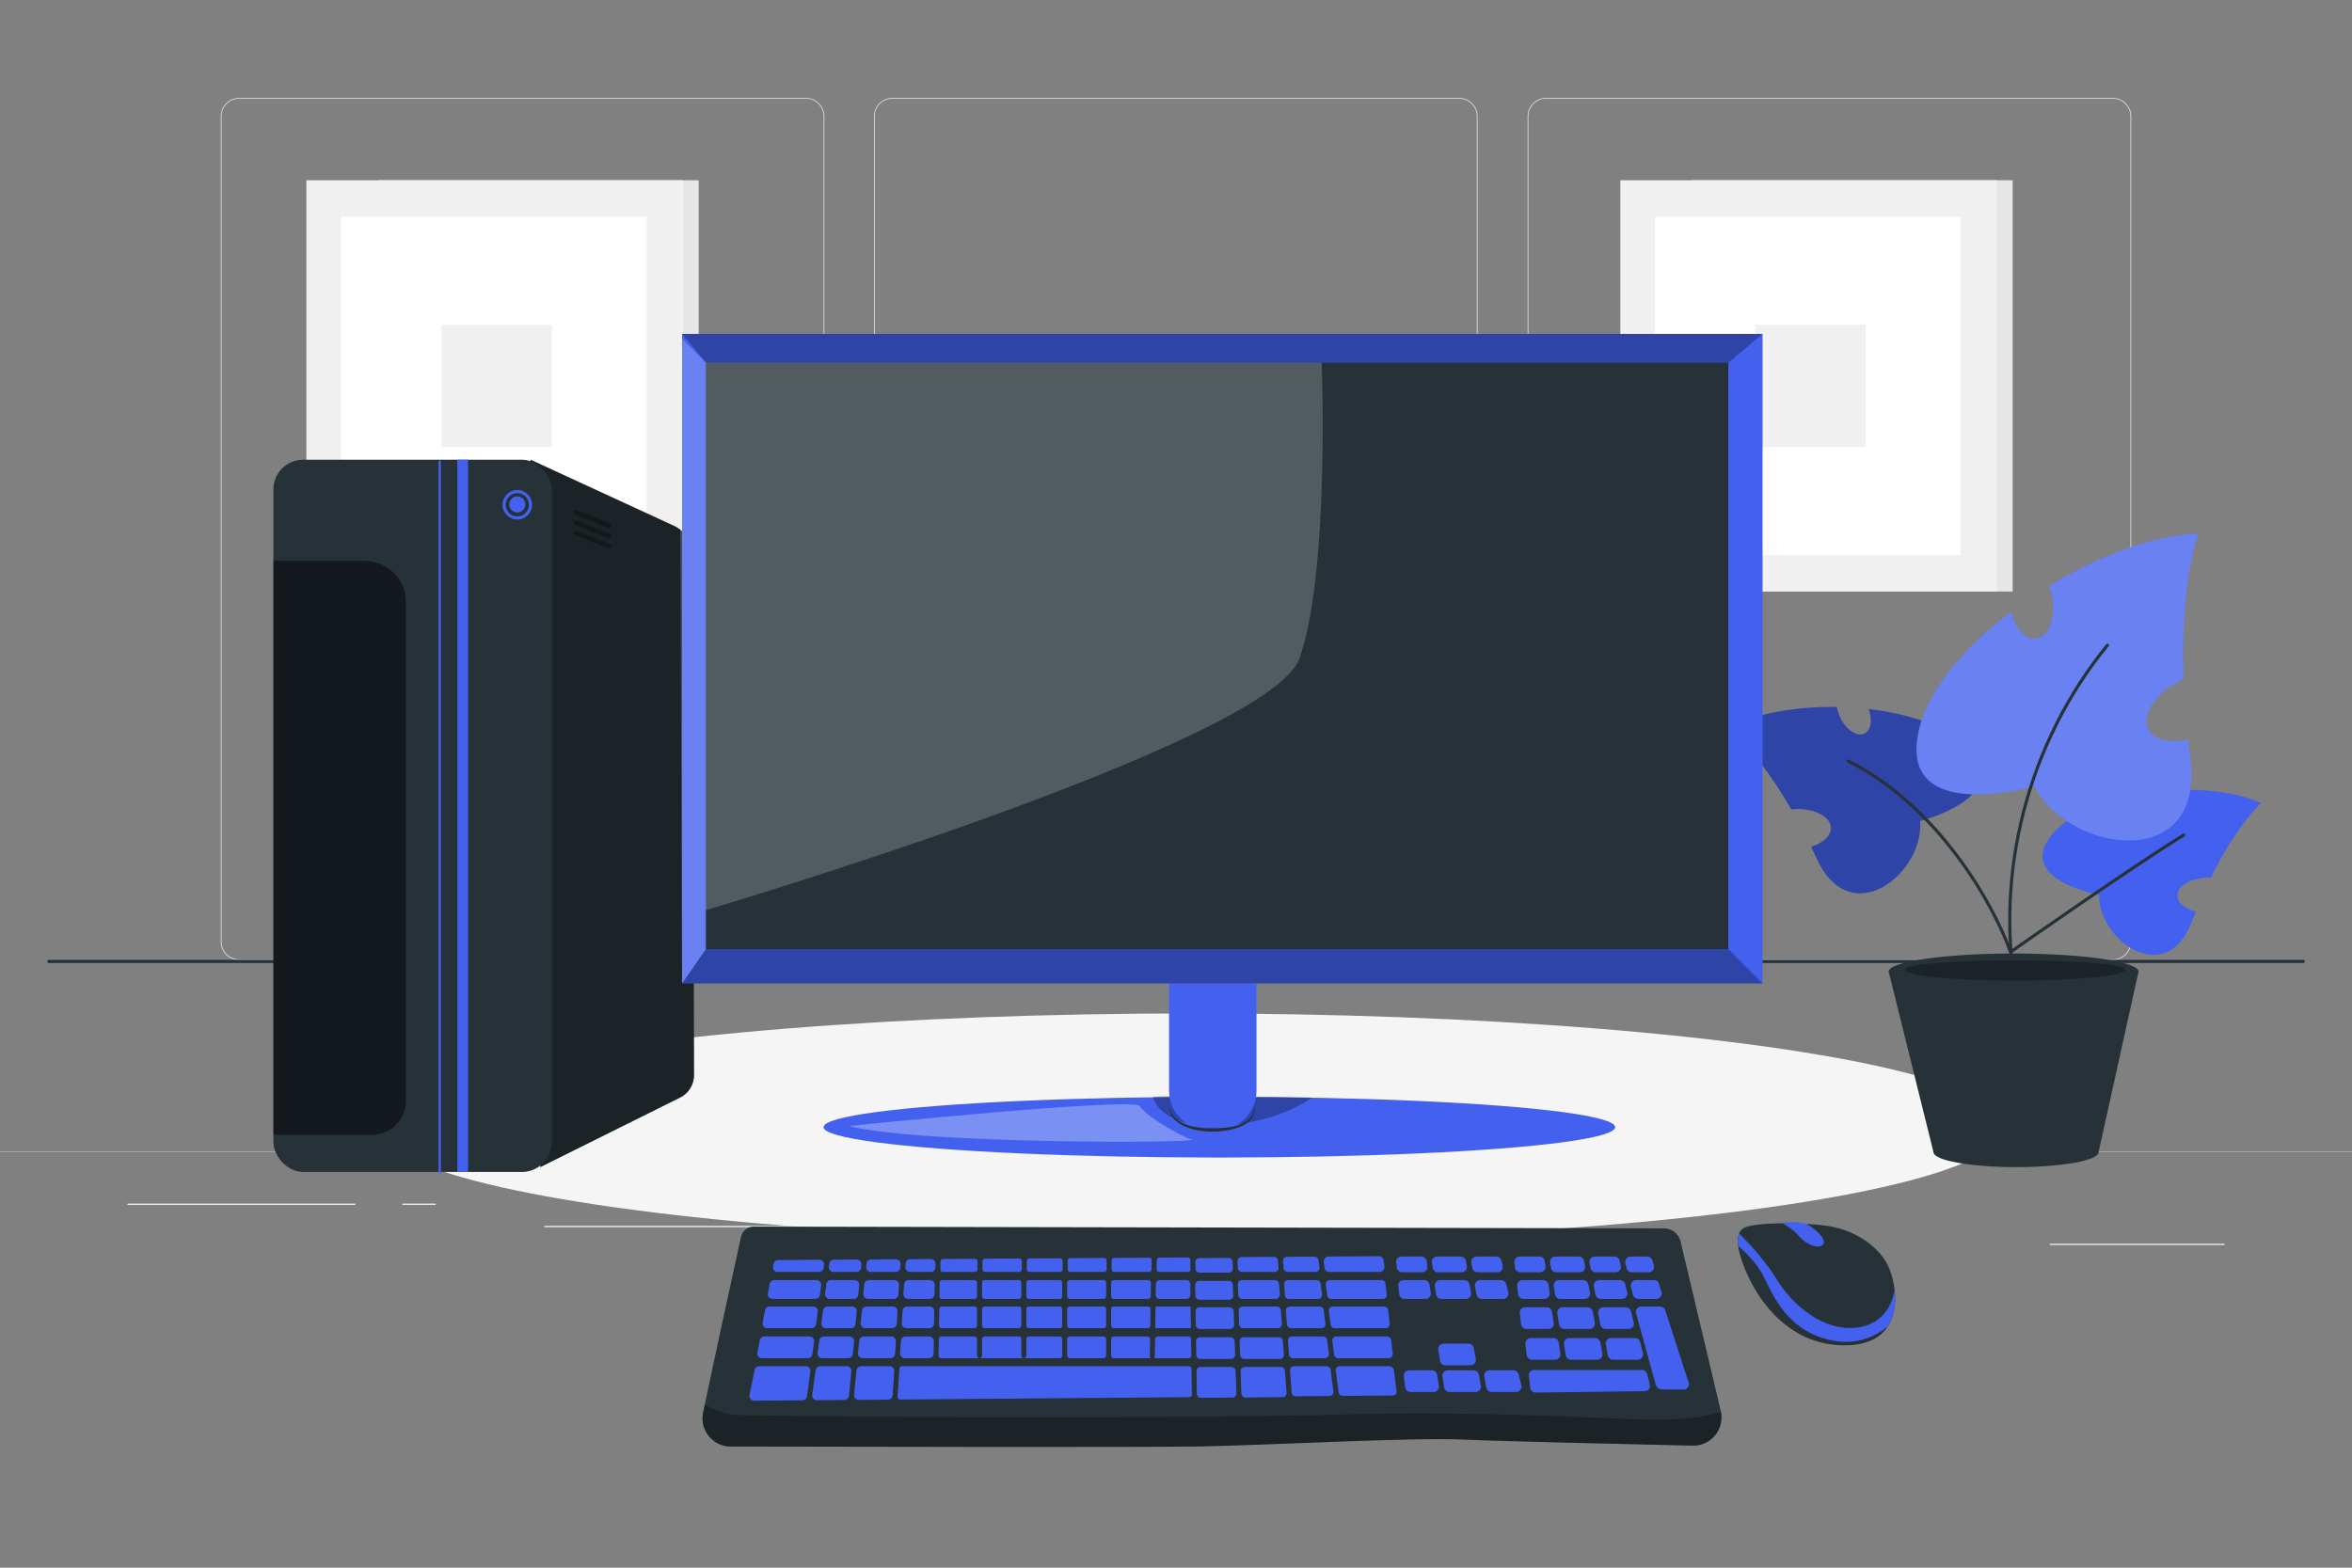 <svg xmlns="http://www.w3.org/2000/svg" viewBox="0 0 750 500"><rect x="0" y="0" width="750" height="500" fill="#808080" stroke="none"/><g id="freepik--background-complete--inject-2"><g><g><g><g><path d="M673.734,306.228h-180.746c-3.232,0-5.862-2.63-5.862-5.862V37.092c0-3.232,2.63-5.862,5.862-5.862h180.746c3.232,0,5.862,2.629,5.862,5.862V300.365c0,3.233-2.63,5.862-5.862,5.862ZM492.988,31.48c-3.095,0-5.612,2.518-5.612,5.612V300.365c0,3.095,2.518,5.612,5.612,5.612h180.746c3.095,0,5.612-2.518,5.612-5.612V37.092c0-3.094-2.518-5.612-5.612-5.612h-180.746Z" style="fill:#e0e0e0;"></path><path d="M465.306,306.228h-180.747c-3.232,0-5.862-2.63-5.862-5.862V37.092c0-3.232,2.629-5.862,5.862-5.862h180.747c3.232,0,5.862,2.629,5.862,5.862V300.365c0,3.233-2.63,5.862-5.862,5.862ZM284.559,31.48c-3.094,0-5.612,2.518-5.612,5.612V300.365c0,3.095,2.518,5.612,5.612,5.612h180.747c3.095,0,5.612-2.518,5.612-5.612V37.092c0-3.094-2.518-5.612-5.612-5.612h-180.747Z" style="fill:#e0e0e0;"></path></g><path d="M257.012,306.228H76.266c-3.232,0-5.862-2.63-5.862-5.862V37.092c0-3.232,2.629-5.862,5.862-5.862h180.746c3.232,0,5.862,2.629,5.862,5.862V300.365c0,3.233-2.63,5.862-5.862,5.862ZM76.266,31.48c-3.094,0-5.612,2.518-5.612,5.612V300.365c0,3.095,2.518,5.612,5.612,5.612h180.746c3.095,0,5.612-2.518,5.612-5.612V37.092c0-3.094-2.517-5.612-5.612-5.612H76.266Z" style="fill:#e0e0e0;"></path></g><rect y="367.297" width="750" height=".12" style="fill:#e0e0e0;"></rect></g><g><rect x="653.626" y="396.673" width="55.729" height=".421" style="fill:#ebebeb;"></rect><rect x="495.044" y="401.239" width="14.627" height=".421" style="fill:#ebebeb;"></rect><rect x="40.645" y="383.876" width="72.675" height=".421" style="fill:#ebebeb;"></rect><rect x="128.299" y="383.876" width="10.655" height=".421" style="fill:#ebebeb;"></rect><rect x="173.586" y="390.98" width="157.613" height=".421" style="fill:#ebebeb;"></rect></g></g><g><rect x="539.559" y="57.489" width="102.237" height="131.172" style="fill:#e6e6e6;"></rect><rect x="516.685" y="57.489" width="120.094" height="131.172" style="fill:#f0f0f0;"></rect><rect x="527.758" y="69.14" width="97.427" height="107.87" style="fill:#fff;"></rect><rect x="559.761" y="103.606" width="35.169" height="38.938" style="fill:#f0f0f0;"></rect></g><g><rect x="120.568" y="57.489" width="102.237" height="131.172" style="fill:#e6e6e6;"></rect><rect x="97.694" y="57.489" width="120.094" height="131.172" style="fill:#f0f0f0;"></rect><rect x="108.767" y="69.14" width="97.427" height="107.87" style="fill:#fff;"></rect><rect x="140.77" y="103.606" width="35.169" height="38.938" style="fill:#f0f0f0;"></rect></g></g><g id="freepik--Shadow--inject-2"><ellipse cx="380.041" cy="359.504" rx="259.264" ry="36.279" style="fill:#f5f5f5;"></ellipse></g><g id="freepik--Table--inject-2"><path d="M734.455,307.142H15.545c-.276,0-.5-.224-.5-.5s.224-.5,.5-.5H734.455c.276,0,.5,.224,.5,.5s-.224,.5-.5,.5Z" style="fill:#263238;"></path></g><g id="freepik--Mouse--inject-2"><g><path d="M554.909,400.403s-2.1-6.467,.788-8.549c2.888-2.082,19.338-2.153,27.617-.765,8.279,1.388,15.703,6.316,18.783,12.7,3.08,6.384,5.755,24.463-12.515,25.258-21.274,.927-31.814-18.55-34.674-28.645Z" style="fill:#263238;"></path><path d="M604.154,411.424c-.529,3.258-2.79,11.061-12.358,12.014-12.131,1.209-21.645-9.438-25.269-15.436-3.491-5.778-8.982-11.668-11.962-14.617-.458,1.181-.453,2.661-.3,3.958,2.46,2.164,5.605,5.301,7.472,8.596,2.871,5.067,6.531,16.674,19.414,20.797,10.558,3.379,17.44-.978,20.781-3.618,2.246-3.414,2.655-7.782,2.222-11.694Z" style="fill:#4361EE;"></path><path d="M568.566,390.157s3.491,2.193,4.841,3.815c1.35,1.622,4.388,4.136,6.976,3.487,2.588-.649,.975-3.796-4.201-7.113,0,0-4.191-1.131-7.616-.19Z" style="fill:#4361EE;"></path></g></g><g id="freepik--Keyboard--inject-2"><g><path d="M232.963,461.351c-5.675-.013-9.909-5.222-8.762-10.78,3.394-16.454,9.936-46.268,12.103-56.113,.418-1.901,2.103-3.249,4.05-3.245l290.272,.564c2.516,.005,4.699,1.735,5.279,4.183l12.798,54.036c1.358,5.734-3.062,11.205-8.952,11.073-20.27-.452-61.063-1.398-73.276-1.941-16.47-.732-62.586,1.83-84.18,2.196-17.886,.303-116.121,.104-149.332,.027Z" style="fill:#263238;"></path><path d="M508.565,421.843l-.666-3.522c-.152-.802-.853-1.383-1.669-1.383h-7.958c-1.043,0-1.84,.932-1.678,1.962l.552,3.522c.13,.827,.842,1.436,1.679,1.436h8.071c1.065,0,1.867-.968,1.669-2.015Z" style="fill:#4361EE;"></path><path d="M495.452,421.896l-.552-3.522c-.13-.827-.842-1.436-1.679-1.436h-6.905c-1.016,0-1.804,.885-1.688,1.894l.408,3.522c.099,.857,.825,1.504,1.688,1.504h7.049c1.043,0,1.84-.931,1.679-1.962Z" style="fill:#4361EE;"></path><path d="M495.358,426.758h-7.254c-1.016,0-1.805,.885-1.688,1.894l.408,3.522c.099,.857,.825,1.504,1.688,1.504h7.398c1.043,0,1.84-.931,1.679-1.962l-.552-3.522c-.13-.827-.842-1.436-1.679-1.436Z" style="fill:#4361EE;"></path><path d="M525.251,438.22c-.189-.757-.869-1.288-1.649-1.288h-11.19l-.607,.115-.022-.115h-12.923l-.575,.09-.014-.09h-9.056c-1.016,0-1.805,.885-1.688,1.894l.441,3.813c.1,.865,.838,1.515,1.709,1.504l34.787-.442c1.096-.014,1.892-1.047,1.627-2.11l-.841-3.371Z" style="fill:#4361EE;"></path><path d="M508.835,405.776h6.36c1.105,0,1.916-1.038,1.649-2.11l-.404-1.62c-.189-.757-.869-1.288-1.648-1.288h-6.262c-1.065,0-1.867,.968-1.669,2.015l.306,1.619c.152,.802,.853,1.383,1.669,1.383Z" style="fill:#4361EE;"></path><path d="M496.207,405.776h7.551c1.065,0,1.867-.968,1.669-2.015l-.306-1.62c-.152-.802-.853-1.383-1.669-1.383h-7.499c-1.043,0-1.84,.931-1.679,1.962l.254,1.62c.129,.827,.842,1.436,1.678,1.436Z" style="fill:#4361EE;"></path><path d="M520.338,405.776h5.417c1.139,0,1.955-1.099,1.627-2.189l-.488-1.62c-.216-.718-.877-1.209-1.627-1.209h-5.334c-1.105,0-1.916,1.038-1.649,2.11l.404,1.62c.189,.757,.869,1.288,1.648,1.288Z" style="fill:#4361EE;"></path><path d="M538.475,441.006l-7.449-23.105c-.216-.718-.877-1.209-1.627-1.209h-6.068c-1.105,0-1.916,1.038-1.649,2.11l6.292,22.82c.244,.886,1.046,1.503,1.965,1.511l6.93,.061c1.13-.014,1.931-1.107,1.605-2.189Z" style="fill:#4361EE;"></path><path d="M492.835,403.814l-.254-1.62c-.13-.827-.842-1.436-1.678-1.436h-6.322c-1.016,0-1.805,.885-1.688,1.894l.187,1.62c.099,.857,.825,1.504,1.688,1.504h6.388c1.043,0,1.84-.932,1.679-1.962Z" style="fill:#4361EE;"></path><path d="M447.877,414.286h6.7c1.043,0,1.84-.931,1.678-1.962l-.409-2.608c-.129-.827-.842-1.436-1.679-1.436h-6.593c-1.016,0-1.805,.885-1.688,1.894l.302,2.608c.099,.857,.825,1.504,1.688,1.504Z" style="fill:#4361EE;"></path><path d="M459.627,414.286h7.796c1.065,0,1.867-.968,1.669-2.015l-.493-2.608c-.152-.802-.853-1.383-1.67-1.383h-7.712c-1.043,0-1.84,.931-1.679,1.962l.409,2.608c.13,.827,.842,1.436,1.679,1.436Z" style="fill:#4361EE;"></path><path d="M471.158,405.776h6.36c1.105,0,1.916-1.038,1.649-2.11l-.404-1.62c-.189-.757-.869-1.288-1.649-1.288h-6.262c-1.065,0-1.867,.968-1.669,2.015l.306,1.619c.152,.802,.853,1.383,1.669,1.383Z" style="fill:#4361EE;"></path><path d="M480.968,412.175l-.651-2.608c-.189-.757-.869-1.288-1.648-1.288h-6.661c-1.065,0-1.867,.968-1.669,2.015l.493,2.608c.152,.802,.853,1.383,1.669,1.383h6.819c1.105,0,1.916-1.038,1.648-2.11Z" style="fill:#4361EE;"></path><path d="M458.53,405.776h7.551c1.065,0,1.867-.968,1.669-2.015l-.306-1.62c-.152-.802-.853-1.383-1.669-1.383h-7.499c-1.043,0-1.84,.931-1.679,1.962l.254,1.62c.13,.827,.842,1.436,1.679,1.436Z" style="fill:#4361EE;"></path><path d="M455.158,403.814l-.254-1.62c-.13-.827-.842-1.436-1.679-1.436h-6.322c-1.016,0-1.805,.885-1.688,1.894l.187,1.62c.099,.857,.825,1.504,1.688,1.504h6.388c1.043,0,1.84-.932,1.678-1.962Z" style="fill:#4361EE;"></path><path d="M523.881,431.568l-.879-3.522c-.189-.757-.869-1.288-1.648-1.288h-7.635c-1.065,0-1.867,.968-1.669,2.015l.666,3.522c.152,.802,.853,1.383,1.669,1.383h7.848c1.105,0,1.916-1.038,1.648-2.11Z" style="fill:#4361EE;"></path><path d="M520.955,421.748l-.878-3.522c-.189-.757-.869-1.288-1.649-1.288h-7.121c-1.065,0-1.867,.968-1.669,2.015l.666,3.522c.152,.802,.853,1.383,1.669,1.383h7.333c1.105,0,1.916-1.038,1.648-2.11Z" style="fill:#4361EE;"></path><g><path d="M485.782,414.286h6.7c1.043,0,1.84-.931,1.679-1.962l-.409-2.608c-.13-.827-.842-1.436-1.679-1.436h-6.593c-1.016,0-1.805,.885-1.688,1.894l.302,2.608c.099,.857,.825,1.504,1.688,1.504Z" style="fill:#4361EE;"></path><path d="M497.532,414.286h7.796c1.065,0,1.867-.968,1.669-2.015l-.493-2.608c-.152-.802-.853-1.383-1.669-1.383h-7.712c-1.043,0-1.84,.932-1.679,1.962l.409,2.608c.13,.827,.842,1.436,1.678,1.436Z" style="fill:#4361EE;"></path><path d="M518.874,412.175l-.651-2.608c-.189-.757-.869-1.288-1.649-1.288h-6.661c-1.065,0-1.867,.968-1.669,2.015l.493,2.608c.152,.802,.853,1.383,1.67,1.383h6.819c1.105,0,1.916-1.038,1.648-2.11Z" style="fill:#4361EE;"></path><path d="M529.805,412.097l-.859-2.791c-.188-.61-.751-1.026-1.389-1.026h-5.84c-1.105,0-1.916,1.038-1.648,2.11l.651,2.608c.189,.757,.869,1.288,1.649,1.288h5.81c1.139,0,1.955-1.099,1.627-2.189Z" style="fill:#4361EE;"></path></g><path d="M510.977,431.664l-.666-3.522c-.152-.802-.853-1.383-1.669-1.383h-8.233c-1.043,0-1.84,.932-1.679,1.962l.552,3.522c.13,.827,.842,1.436,1.679,1.436h8.346c1.065,0,1.867-.968,1.669-2.015Z" style="fill:#4361EE;"></path><path d="M470.61,433.432l-.666-3.521c-.152-.802-.853-1.383-1.669-1.383h-7.958c-1.043,0-1.84,.932-1.679,1.962l.552,3.522c.13,.827,.842,1.436,1.679,1.436h8.071c1.065,0,1.867-.968,1.669-2.015Z" style="fill:#4361EE;"></path><path d="M456.6,437.038h-7.254c-1.016,0-1.805,.885-1.688,1.894l.408,3.522c.099,.857,.825,1.504,1.688,1.504h7.398c1.043,0,1.84-.932,1.679-1.962l-.552-3.522c-.13-.827-.842-1.436-1.679-1.436Z" style="fill:#4361EE;"></path><path d="M485.123,441.847l-.879-3.522c-.189-.757-.869-1.288-1.648-1.288h-7.635c-1.065,0-1.867,.968-1.669,2.015l.666,3.522c.152,.802,.853,1.383,1.669,1.383h7.848c1.105,0,1.916-1.038,1.649-2.11Z" style="fill:#4361EE;"></path><path d="M472.219,441.943l-.666-3.522c-.152-.802-.853-1.383-1.669-1.383h-8.233c-1.043,0-1.84,.931-1.679,1.962l.552,3.522c.13,.827,.842,1.436,1.679,1.436h8.346c1.065,0,1.867-.968,1.67-2.015Z" style="fill:#4361EE;"></path><path d="M379.142,435.745h-91.56c-.42,0-.768,.327-.794,.746l-.56,9.029c-.029,.46,.339,.849,.8,.845l92.259-.755c.442-.004,.796-.367,.789-.809l-.139-8.274c-.007-.434-.361-.782-.795-.782Z" style="fill:#4361EE;"></path><path d="M392.751,435.984h-9.959c-.701,0-1.266,.575-1.255,1.276l.123,7.325c.012,.689,.576,1.239,1.265,1.234l10.096-.083c.707-.006,1.269-.594,1.244-1.3l-.26-7.242c-.024-.675-.579-1.21-1.254-1.21Z" style="fill:#4361EE;"></path><path d="M283.665,435.745h-9.065c-.76,0-1.397,.576-1.473,1.332l-.781,7.768c-.088,.876,.604,1.635,1.485,1.628l9.37-.077c.777-.006,1.417-.613,1.465-1.389l.477-7.691c.053-.852-.624-1.572-1.477-1.572Z" style="fill:#4361EE;"></path><path d="M408.484,435.984h-11.63c-.711,0-1.279,.59-1.254,1.3l.258,7.209c.024,.679,.585,1.215,1.264,1.21l11.916-.098c.727-.006,1.296-.626,1.241-1.351l-.545-7.111c-.05-.654-.595-1.159-1.251-1.159Z" style="fill:#4361EE;"></path><path d="M270.713,445.178l.785-7.805c.088-.872-.597-1.628-1.473-1.628h-8.476c-.738,0-1.364,.544-1.466,1.275l-1.1,7.877c-.125,.895,.574,1.692,1.478,1.685l8.792-.072c.755-.006,1.385-.58,1.461-1.332Z" style="fill:#4361EE;"></path><path d="M256.953,435.745h-14.905c-.707,0-1.315,.5-1.452,1.194l-1.586,8.041c-.181,.92,.527,1.774,1.464,1.766l15.386-.126c.734-.006,1.352-.549,1.454-1.275l1.106-7.915c.124-.89-.567-1.685-1.466-1.685Z" style="fill:#4361EE;"></path><path d="M423.058,435.745h-10.462c-.731,0-1.307,.622-1.251,1.351l.542,7.078c.05,.658,.602,1.164,1.261,1.159l10.826-.089c.753-.006,1.331-.669,1.234-1.416l-.907-6.989c-.081-.625-.614-1.094-1.244-1.094Z" style="fill:#4361EE;"></path><path d="M445.347,443.683l-.885-6.702c-.093-.707-.696-1.236-1.409-1.236h-15.86c-.757,0-1.342,.665-1.244,1.416l.902,6.955c.082,.629,.62,1.099,1.255,1.093l16.005-.131c.745-.006,1.32-.656,1.237-1.396Z" style="fill:#4361EE;"></path><path d="M285.424,431.799l.245-3.96c.053-.852-.624-1.572-1.477-1.572h-8.737c-.76,0-1.397,.576-1.473,1.332l-.398,3.96c-.088,.872,.597,1.628,1.473,1.628h8.89c.782,0,1.429-.608,1.477-1.389Z" style="fill:#4361EE;"></path><path d="M392.446,426.507h-9.797c-.701,0-1.266,.575-1.255,1.276l.074,4.41c.011,.685,.57,1.234,1.255,1.234h9.881c.711,0,1.28-.59,1.254-1.3l-.158-4.41c-.024-.675-.578-1.21-1.254-1.21Z" style="fill:#4361EE;"></path><path d="M407.831,426.507h-11.283c-.711,0-1.279,.59-1.254,1.3l.158,4.41c.024,.675,.578,1.21,1.254,1.21h11.463c.731,0,1.307-.622,1.251-1.351l-.338-4.41c-.05-.654-.595-1.159-1.251-1.159Z" style="fill:#4361EE;"></path><path d="M296.295,426.267h-7.542c-.782,0-1.429,.608-1.477,1.389l-.245,3.96c-.053,.852,.624,1.572,1.477,1.572h7.721c.808,0,1.466-.648,1.48-1.455l.067-3.96c.014-.827-.653-1.505-1.48-1.505Z" style="fill:#4361EE;"></path><path d="M366.741,427.076c.007-.444-.351-.809-.795-.809h-10.834c-.439,0-.795,.356-.795,.796v5.329c0,.439,.356,.796,.795,.796h11.754c-.134-.293-.215-.63-.211-.843l.087-5.268Z" style="fill:#4361EE;"></path><path d="M379.794,427.05c-.007-.434-.361-.782-.795-.782h-9.87c-.434,0-.788,.348-.796,.782l-.088,5.321c-.004,.208-.087,.532-.219,.817h11.062c.445,0,.803-.364,.795-.809l-.089-5.329Z" style="fill:#4361EE;"></path><path d="M337.911,426.267h-9.84c-.439,0-.795,.356-.795,.796v5.294c0,.439-.356,.796-.796,.796h0c-.439,0-.795-.356-.795-.796v-5.294c0-.439-.356-.796-.795-.796h-10.946c-.439,0-.796,.356-.796,.796v5.294c0,.439-.356,.796-.795,.796h0c-.439,0-.796-.356-.796-.796v-5.294c0-.439-.356-.796-.795-.796h-10.587c-.434,0-.788,.348-.795,.782l-.09,5.329c-.007,.445,.351,.809,.795,.809h37.827c.439,0,.795-.356,.795-.795v-5.329c0-.439-.356-.796-.795-.796Z" style="fill:#4361EE;"></path><rect x="340.297" y="426.267" width="12.428" height="6.92" rx=".795" ry=".795" style="fill:#4361EE;"></rect><path d="M426.661,433.188h16.204c.749,0,1.331-.652,1.247-1.396l-.499-4.41c-.072-.635-.608-1.114-1.247-1.114h-16.277c-.757,0-1.342,.665-1.244,1.416l.572,4.41c.081,.625,.614,1.093,1.244,1.093Z" style="fill:#4361EE;"></path><path d="M270.881,426.267h-8.143c-.738,0-1.364,.544-1.466,1.275l-.553,3.96c-.124,.89,.567,1.685,1.466,1.685h8.298c.76,0,1.397-.576,1.473-1.332l.398-3.96c.088-.872-.597-1.628-1.473-1.628Z" style="fill:#4361EE;"></path><path d="M259.055,431.912l.553-3.96c.124-.89-.567-1.685-1.466-1.685h-14.416c-.707,0-1.315,.5-1.452,1.194l-.781,3.96c-.18,.915,.52,1.767,1.452,1.767h14.643c.738,0,1.364-.544,1.466-1.275Z" style="fill:#4361EE;"></path><path d="M410.693,427.618l.338,4.41c.05,.654,.595,1.159,1.251,1.159h10.244c.757,0,1.342-.665,1.244-1.416l-.572-4.41c-.081-.625-.614-1.093-1.244-1.093h-10.01c-.731,0-1.307,.622-1.251,1.351Z" style="fill:#4361EE;"></path><path d="M394.989,417.999l.158,4.41c.024,.675,.579,1.21,1.254,1.21h11.116c.731,0,1.307-.622,1.251-1.351l-.338-4.41c-.05-.654-.595-1.159-1.251-1.159h-10.936c-.711,0-1.279,.59-1.254,1.3Z" style="fill:#4361EE;"></path><path d="M284.72,416.699h-8.408c-.76,0-1.397,.576-1.473,1.332l-.398,3.96c-.088,.872,.597,1.628,1.473,1.628h8.561c.782,0,1.429-.608,1.477-1.389l.245-3.96c.053-.852-.624-1.572-1.477-1.572Z" style="fill:#4361EE;"></path><path d="M310.761,416.699h-10.443c-.434,0-.788,.348-.795,.782l-.09,5.329c-.008,.444,.351,.809,.795,.809h10.533c.439,0,.795-.356,.795-.796v-5.329c0-.439-.356-.796-.795-.796Z" style="fill:#4361EE;"></path><path d="M289.034,423.619h7.337c.808,0,1.466-.647,1.48-1.455l.067-3.96c.014-.827-.653-1.505-1.48-1.505h-7.158c-.782,0-1.429,.608-1.477,1.389l-.245,3.96c-.053,.852,.624,1.572,1.477,1.572Z" style="fill:#4361EE;"></path><path d="M420.85,416.699h-9.558c-.731,0-1.307,.622-1.251,1.351l.338,4.41c.05,.654,.595,1.159,1.251,1.159h9.793c.757,0,1.342-.665,1.245-1.416l-.572-4.41c-.081-.625-.614-1.093-1.244-1.093Z" style="fill:#4361EE;"></path><path d="M263.373,423.619h7.965c.76,0,1.397-.576,1.473-1.332l.398-3.96c.088-.872-.597-1.628-1.473-1.628h-7.81c-.738,0-1.364,.544-1.466,1.275l-.553,3.96c-.124,.89,.567,1.685,1.466,1.685Z" style="fill:#4361EE;"></path><path d="M366.086,416.699h-10.975c-.439,0-.795,.356-.795,.796v5.329c0,.439,.356,.796,.795,.796h10.887c.434,0,.788-.348,.795-.782l.088-5.329c.007-.444-.351-.809-.795-.809Z" style="fill:#4361EE;"></path><polygon points="379.638 416.699 368.487 416.699 368.372 423.619 379.754 423.619 379.638 416.699" style="fill:#4361EE;"></polygon><path d="M313.943,416.699h10.945c.439,0,.796,.356,.796,.796v5.329c0,.439-.356,.796-.796,.796h-10.946c-.439,0-.795-.356-.795-.795v-5.329c0-.439,.356-.796,.796-.796Z" style="fill:#4361EE;"></path><path d="M392.14,416.938h-9.635c-.701,0-1.266,.575-1.255,1.276l.074,4.41c.011,.685,.57,1.234,1.255,1.234h9.719c.711,0,1.28-.59,1.254-1.3l-.158-4.41c-.024-.675-.578-1.21-1.254-1.21Z" style="fill:#4361EE;"></path><path d="M328.071,416.699h9.84c.439,0,.795,.356,.795,.795v5.329c0,.439-.356,.795-.795,.795h-9.84c-.439,0-.795-.356-.795-.795v-5.329c0-.439,.356-.796,.796-.796Z" style="fill:#4361EE;"></path><path d="M341.093,416.699h10.837c.439,0,.795,.356,.795,.795v5.329c0,.439-.356,.795-.795,.795h-10.837c-.439,0-.795-.356-.795-.795v-5.329c0-.439,.356-.796,.796-.796Z" style="fill:#4361EE;"></path><path d="M260.244,422.344l.553-3.96c.124-.89-.567-1.685-1.466-1.685h-13.926c-.707,0-1.315,.5-1.452,1.194l-.781,3.96c-.18,.915,.52,1.766,1.452,1.766h14.154c.738,0,1.364-.544,1.466-1.275Z" style="fill:#4361EE;"></path><path d="M425.557,423.619h16.346c.749,0,1.331-.652,1.247-1.396l-.499-4.41c-.072-.634-.608-1.114-1.247-1.114h-16.419c-.757,0-1.342,.665-1.244,1.416l.572,4.41c.081,.625,.614,1.093,1.244,1.093Z" style="fill:#4361EE;"></path><path d="M423.855,405.666h16.079c.909,0,1.615-.791,1.513-1.694l-.222-1.963c-.087-.774-.744-1.357-1.523-1.352l-16.098,.102c-.915,.006-1.618,.811-1.501,1.719l.241,1.862c.098,.759,.745,1.327,1.51,1.327Z" style="fill:#4361EE;"></path><path d="M262.647,404.39l.129-.921c.125-.894-.573-1.691-1.475-1.685l-13.19,.083c-.703,.004-1.307,.504-1.443,1.194l-.165,.837c-.18,.915,.52,1.767,1.452,1.767h13.227c.738,0,1.364-.544,1.466-1.275Z" style="fill:#4361EE;"></path><path d="M314.095,405.666h10.946c.439,0,.795-.356,.795-.796v-2.693c0-.441-.359-.798-.8-.796l-10.946,.069c-.437,.003-.79,.358-.79,.796v2.624c0,.439,.356,.796,.796,.796Z" style="fill:#4361EE;"></path><path d="M355.264,405.666h11.153c.434,0,.788-.348,.795-.782l.049-2.955c.007-.446-.354-.811-.8-.809l-11.202,.071c-.437,.003-.79,.358-.79,.796v2.884c0,.439,.356,.796,.796,.796Z" style="fill:#4361EE;"></path><path d="M369.6,405.666h9.227c.445,0,.803-.364,.795-.809l-.051-3.033c-.007-.436-.364-.785-.8-.782l-9.127,.058c-.432,.003-.783,.35-.79,.782l-.049,2.975c-.007,.444,.351,.809,.795,.809Z" style="fill:#4361EE;"></path><path d="M328.223,405.666h9.84c.439,0,.796-.356,.796-.796v-2.775c0-.441-.359-.798-.801-.796l-9.84,.062c-.437,.003-.79,.358-.79,.796v2.713c0,.439,.356,.796,.795,.796Z" style="fill:#4361EE;"></path><path d="M341.245,405.666h10.837c.439,0,.796-.356,.796-.796v-2.864c0-.441-.359-.798-.801-.796l-10.837,.068c-.437,.003-.79,.358-.79,.796v2.796c0,.439,.356,.796,.796,.796Z" style="fill:#4361EE;"></path><path d="M409.119,402.193l.177,2.314c.05,.654,.595,1.159,1.251,1.159h8.937c.757,0,1.342-.665,1.244-1.416l-.307-2.369c-.081-.628-.619-1.097-1.252-1.093l-8.807,.056c-.728,.005-1.299,.625-1.243,1.351Z" style="fill:#4361EE;"></path><path d="M382.462,405.905h9.411c.711,0,1.28-.59,1.254-1.3l-.079-2.196c-.024-.678-.583-1.214-1.262-1.21l-9.369,.059c-.698,.004-1.259,.578-1.247,1.276l.036,2.137c.011,.685,.57,1.234,1.255,1.234Z" style="fill:#4361EE;"></path><path d="M395.976,405.666h10.459c.731,0,1.307-.622,1.251-1.351l-.175-2.288c-.05-.657-.6-1.163-1.259-1.159l-10.364,.066c-.707,.004-1.271,.593-1.246,1.3l.08,2.222c.024,.675,.578,1.21,1.254,1.21Z" style="fill:#4361EE;"></path><path d="M290.185,405.666h6.611c.808,0,1.466-.648,1.48-1.455l.019-1.145c.014-.831-.658-1.51-1.489-1.505l-6.562,.042c-.778,.005-1.42,.612-1.468,1.389l-.068,1.104c-.053,.852,.624,1.572,1.477,1.572Z" style="fill:#4361EE;"></path><path d="M277.685,405.666h7.94c.782,0,1.429-.608,1.477-1.389l.067-1.075c.053-.855-.629-1.577-1.487-1.572l-7.903,.05c-.756,.005-1.388,.579-1.463,1.332l-.103,1.025c-.088,.872,.597,1.628,1.473,1.628Z" style="fill:#4361EE;"></path><path d="M265.776,405.666h7.335c.76,0,1.397-.576,1.473-1.332l.1-.996c.088-.875-.602-1.634-1.482-1.628l-7.302,.046c-.735,.005-1.355,.548-1.456,1.275l-.133,.95c-.124,.89,.567,1.685,1.466,1.685Z" style="fill:#4361EE;"></path><path d="M300.652,405.666h10.261c.439,0,.796-.356,.796-.796v-2.604c0-.441-.359-.798-.801-.796l-10.219,.065c-.432,.003-.783,.35-.79,.782l-.043,2.539c-.007,.444,.351,.809,.795,.809Z" style="fill:#4361EE;"></path><path d="M289.562,414.286h6.953c.808,0,1.466-.648,1.48-1.455l.051-3.046c.014-.827-.653-1.505-1.48-1.505h-6.816c-.782,0-1.429,.608-1.477,1.388l-.189,3.046c-.053,.852,.624,1.572,1.477,1.572Z" style="fill:#4361EE;"></path><path d="M276.769,414.286h8.233c.782,0,1.429-.608,1.477-1.389l.189-3.046c.053-.852-.624-1.572-1.477-1.572h-8.115c-.76,0-1.397,.576-1.473,1.332l-.306,3.046c-.088,.872,.597,1.628,1.473,1.628Z" style="fill:#4361EE;"></path><path d="M300.371,414.286h10.39c.439,0,.795-.356,.795-.796v-4.415c0-.439-.356-.796-.795-.796h-10.315c-.434,0-.788,.348-.795,.782l-.074,4.415c-.007,.444,.351,.809,.795,.809Z" style="fill:#4361EE;"></path><path d="M341.093,408.28h10.837c.439,0,.795,.356,.795,.795v4.415c0,.439-.356,.795-.795,.795h-10.837c-.439,0-.795-.356-.795-.795v-4.415c0-.439,.356-.796,.796-.796Z" style="fill:#4361EE;"></path><path d="M328.071,408.28h9.84c.439,0,.795,.356,.795,.795v4.415c0,.439-.356,.795-.795,.795h-9.84c-.439,0-.795-.356-.795-.795v-4.415c0-.439,.356-.796,.796-.796Z" style="fill:#4361EE;"></path><path d="M355.112,414.286h11.027c.434,0,.788-.348,.795-.782l.073-4.415c.007-.444-.351-.809-.795-.809h-11.1c-.439,0-.795,.356-.795,.796v4.415c0,.439,.356,.796,.795,.796Z" style="fill:#4361EE;"></path><path d="M313.943,408.28h10.945c.439,0,.795,.356,.795,.795v4.415c0,.439-.356,.795-.795,.795h-10.946c-.439,0-.796-.356-.796-.796v-4.415c0-.439,.356-.796,.796-.796Z" style="fill:#4361EE;"></path><path d="M382.437,414.525h9.556c.711,0,1.279-.59,1.254-1.3l-.125-3.496c-.024-.675-.578-1.21-1.254-1.21h-9.49c-.701,0-1.266,.575-1.255,1.276l.059,3.496c.011,.685,.57,1.234,1.255,1.234Z" style="fill:#4361EE;"></path><path d="M369.789,414.286h8.546c.701,0,1.266-.575,1.255-1.276l-.059-3.496c-.011-.685-.57-1.234-1.255-1.234h-8.43c-.685,0-1.243,.549-1.255,1.234l-.058,3.496c-.012,.701,.553,1.276,1.255,1.276Z" style="fill:#4361EE;"></path><path d="M406.597,408.28h-10.626c-.711,0-1.279,.59-1.254,1.3l.125,3.496c.024,.675,.579,1.21,1.254,1.21h10.769c.731,0,1.307-.622,1.251-1.351l-.268-3.496c-.05-.654-.595-1.159-1.251-1.159Z" style="fill:#4361EE;"></path><path d="M424.453,414.286h16.488c.749,0,1.331-.652,1.247-1.396l-.395-3.496c-.072-.634-.608-1.114-1.247-1.114h-16.546c-.757,0-1.342,.665-1.244,1.416l.454,3.496c.081,.625,.614,1.093,1.244,1.093Z" style="fill:#4361EE;"></path><path d="M273.667,412.953l.306-3.046c.088-.872-.597-1.628-1.473-1.628h-7.513c-.738,0-1.364,.544-1.466,1.275l-.425,3.046c-.124,.89,.567,1.685,1.466,1.685h7.632c.76,0,1.397-.576,1.473-1.332Z" style="fill:#4361EE;"></path><path d="M246.303,414.286h13.664c.738,0,1.364-.544,1.466-1.275l.425-3.046c.124-.89-.567-1.685-1.466-1.685h-13.488c-.707,0-1.315,.5-1.452,1.194l-.601,3.046c-.18,.915,.52,1.767,1.452,1.767Z" style="fill:#4361EE;"></path><path d="M409.458,409.63l.268,3.496c.05,.654,.595,1.159,1.251,1.159h9.341c.757,0,1.342-.665,1.244-1.416l-.454-3.496c-.081-.625-.614-1.093-1.244-1.093h-9.155c-.731,0-1.307,.622-1.251,1.351Z" style="fill:#4361EE;"></path><path d="M548.745,450.233c-4.708,1.852-13.957,2.805-24.898,2.502-13.384-.371-53.991-2.854-97.046-1.568-47.505,1.419-186.582,.775-193.174,0-3.582-.422-6.698-1.873-8.867-3.294-.193,.928-.381,1.833-.559,2.692-1.147,5.561,3.088,10.772,8.766,10.785,33.216,.077,131.442,.276,149.326-.027,21.594-.366,67.71-2.928,84.18-2.196,12.213,.543,53.007,1.488,73.276,1.941,5.809,.13,10.176-5.19,8.994-10.836Z" style="opacity:.3;"></path></g></g><g id="freepik--Plant--inject-2"><g><polygon points="602.253 309.89 616.547 367.476 669.184 367.476 681.929 309.89 602.253 309.89" style="fill:#263238;"></polygon><g><path d="M654.414,266.088c5.367-6.406,15.74-10.681,27.127-12.738-.893,3.154-.224,6.065,1.702,6.779,2.148,.797,5.029-1.436,6.434-4.989,.397-1.003,.617-1.996,.704-2.933,11.481-.904,22.963,.376,30.625,3.937,0,0-7.502,6.549-15.999,23.768-.261-.009-.522-.017-.788-.015-5.499,.054-9.931,2.626-9.899,5.744,.023,2.278,2.428,4.213,5.864,5.072-.446,1.103-.892,2.225-1.336,3.389-8.095,21.217-29.69,5.879-29.495-8.643,0,0-26.965-5.015-14.939-19.371Z" style="fill:#4361EE;"></path><g><path d="M627.81,238.7c-6.613-6.915-18.769-11.037-31.91-12.557,1.261,3.532,.723,6.898-1.417,7.852-2.387,1.064-5.844-1.273-7.721-5.221-.53-1.114-.858-2.23-1.029-3.293-13.159-.199-26.149,2.092-34.61,6.707,0,0,9.058,6.922,20.075,25.937,.297-.029,.594-.057,.898-.074,6.274-.337,11.525,2.274,11.729,5.831,.149,2.599-2.443,4.979-6.293,6.207,.594,1.225,1.189,2.471,1.785,3.767,10.867,23.602,34.302,4.552,32.958-11.99,0,0,30.354-7.671,15.535-23.166Z" style="fill:#4361EE;"></path><path d="M627.81,238.7c-6.613-6.915-18.769-11.037-31.91-12.557,1.261,3.532,.723,6.898-1.417,7.852-2.387,1.064-5.844-1.273-7.721-5.221-.53-1.114-.858-2.23-1.029-3.293-13.159-.199-26.149,2.092-34.61,6.707,0,0,9.058,6.922,20.075,25.937,.297-.029,.594-.057,.898-.074,6.274-.337,11.525,2.274,11.729,5.831,.149,2.599-2.443,4.979-6.293,6.207,.594,1.225,1.189,2.471,1.785,3.767,10.867,23.602,34.302,4.552,32.958-11.99,0,0,30.354-7.671,15.535-23.166Z" style="opacity:.3;"></path><g><path d="M611.749,233.519c2.809-13.276,14.581-27.119,29.566-38.475,1.167,5.253,4.42,9.003,7.786,8.631,3.755-.415,6.205-5.785,5.474-11.994-.206-1.753-.662-3.361-1.269-4.792,16.026-9.744,33.759-16.307,47.715-16.741,0,0-5.809,15.05-4.718,46.382-.387,.178-.775,.358-1.161,.557-7.972,4.115-12.419,11.115-9.931,15.636,1.817,3.303,6.836,4.358,12.516,3.088,.212,1.935,.44,3.897,.704,5.92,4.806,36.863-38.669,30.36-49.75,9.053,0,0-43.224,12.482-36.931-17.266Z" style="fill:#4361EE;"></path><path d="M611.749,233.519c2.809-13.276,14.581-27.119,29.566-38.475,1.167,5.253,4.42,9.003,7.786,8.631,3.755-.415,6.205-5.785,5.474-11.994-.206-1.753-.662-3.361-1.269-4.792,16.026-9.744,33.759-16.307,47.715-16.741,0,0-5.809,15.05-4.718,46.382-.387,.178-.775,.358-1.161,.557-7.972,4.115-12.419,11.115-9.931,15.636,1.817,3.303,6.836,4.358,12.516,3.088,.212,1.935,.44,3.897,.704,5.92,4.806,36.863-38.669,30.36-49.75,9.053,0,0-43.224,12.482-36.931-17.266Z" style="fill:#fff; opacity:.2;"></path></g><path d="M643.07,318.12c-.235,0-.446-.168-.49-.408-7.267-39.112,3.594-81.069,29.05-112.236,.177-.214,.491-.245,.704-.071,.214,.175,.245,.49,.071,.704-25.273,30.941-36.056,72.594-28.843,111.419,.051,.271-.128,.533-.399,.583-.031,.006-.062,.009-.093,.009Z" style="fill:#263238;"></path><path d="M641.106,304.143c-.051,0-.103-.008-.152-.023-.149-.048-.268-.163-.319-.311-5.146-14.608-22.532-46.085-51.494-60.649-.247-.124-.346-.425-.222-.671,.125-.248,.425-.346,.671-.222,28.844,14.504,46.309,45.597,51.767,60.59,4.646-3.257,38.108-26.665,54.705-36.964,.233-.144,.543-.073,.688,.161s.073,.543-.161,.688c-17.745,11.012-54.822,37.048-55.195,37.31-.085,.06-.186,.091-.287,.091Z" style="fill:#263238;"></path></g></g><ellipse cx="642.869" cy="367.476" rx="26.322" ry="4.767" style="fill:#263238;"></ellipse><path d="M681.929,309.89c0,3.19-17.836,5.776-39.838,5.776s-39.838-2.586-39.838-5.776,17.836-5.776,39.838-5.776,39.838,2.586,39.838,5.776Z" style="fill:#263238;"></path><path d="M677.776,309.311c0,1.897-15.745,3.434-35.166,3.434s-35.166-1.537-35.166-3.434,15.745-3,35.166-3,35.166,1.104,35.166,3Z" style="opacity:.3;"></path></g></g><g id="freepik--CPU--inject-2"><g><path d="M169.169,146.617l45.674,21.062c3.659,1.687,6.007,5.338,6.018,9.368,.077,28.554,.383,141.113,.451,165.853,.008,3.028-1.702,5.795-4.413,7.144l-44.627,22.201-3.104-225.628Z" style="fill:#263238;"></path><path d="M169.169,146.617l45.674,21.062c3.659,1.687,6.007,5.338,6.018,9.368,.077,28.554,.383,141.113,.451,165.853,.008,3.028-1.702,5.795-4.413,7.144l-44.627,22.201-3.104-225.628Z" style="opacity:.3;"></path><rect x="87.181" y="146.617" width="88.758" height="227.172" rx="9.513" ry="9.513" style="fill:#263238;"></rect><path d="M98.071,178.883h31.362v183.045h-29.121c-7.247,0-13.131-5.884-13.131-13.131V189.774c0-6.01,4.88-10.89,10.89-10.89Z" transform="translate(216.613 540.812) rotate(180)" style="opacity:.5;"></path><rect x="145.839" y="146.617" width="3.416" height="227.172" style="fill:#4361EE;"></rect><path d="M164.957,165.704c-2.599,0-4.712-2.114-4.712-4.712s2.114-4.712,4.712-4.712,4.712,2.114,4.712,4.712-2.114,4.712-4.712,4.712Zm0-8.424c-2.047,0-3.712,1.666-3.712,3.712s1.666,3.712,3.712,3.712,3.712-1.665,3.712-3.712-1.666-3.712-3.712-3.712Z" style="fill:#4361EE;"></path><circle cx="164.957" cy="160.88" r="2.572" style="fill:#4361EE;"></circle><path d="M183.524,164.175l9.256,3.739,1.337,.54c.379,.153,.82-.167,.923-.524,.123-.427-.15-.772-.524-.923l-9.256-3.739-1.337-.54c-.379-.153-.82,.167-.923,.524-.123,.427,.15,.772,.524,.923h0Z" style="opacity:.3;"></path><path d="M183.524,167.444l9.256,3.739,1.337,.54c.379,.153,.82-.167,.923-.524,.123-.427-.15-.772-.524-.923l-9.256-3.739-1.337-.54c-.379-.153-.82,.167-.923,.524-.123,.427,.15,.772,.524,.923h0Z" style="opacity:.3;"></path><path d="M183.524,170.713l9.256,3.739,1.337,.54c.379,.153,.82-.167,.923-.524,.123-.427-.15-.772-.524-.923l-9.256-3.739-1.337-.54c-.379-.153-.82,.167-.923,.524-.123,.427,.15,.772,.524,.923h0Z" style="opacity:.3;"></path><path d="M139.832,147.212v226.577c0,.483,.75,.483,.75,0V147.212c0-.483-.75-.483-.75,0h0Z" style="fill:#4361EE;"></path></g></g><g id="freepik--Monitor--inject-2"><g><ellipse cx="388.824" cy="359.503" rx="126.219" ry="9.679" style="fill:#4361EE;"></ellipse><rect x="217.486" y="106.496" width="344.558" height="207.157" style="fill:#4361EE;"></rect><rect x="225.088" y="115.661" width="326.034" height="187.07" style="fill:#263238;"></rect><path d="M367.636,349.824s2.056,10.097,21.188,9.235c19.132-.862,29.532-9.001,29.532-9.001,0,0-7.856-.157-17.688-.197-19.219-.077-28.446-.459-33.031-.038Z" style="opacity:.3;"></path><path d="M372.788,313.653h27.879v34.245c0,6.914-5.613,12.526-12.526,12.526h-2.826c-6.914,0-12.526-5.613-12.526-12.526v-34.245h0Z" style="fill:#4361EE;"></path><polygon points="217.486 106.496 225.088 115.661 551.122 115.661 562.043 106.496 217.486 106.496" style="opacity:.3;"></polygon><polygon points="217.486 313.653 225.088 302.732 551.122 302.732 562.043 313.653 217.486 313.653" style="opacity:.3;"></polygon><path d="M225.088,290.291s179.472-53.19,189.237-80.216,7.131-94.413,7.131-94.413H225.088v174.629Z" style="fill:#fff; opacity:.2;"></path><path d="M372.788,352.788c.792,5.406,7.087,6.788,11.685,7.016,4.734,.06,10.443,.271,14.102-3.149,1-.984,1.506-2.389,1.601-3.832,.133,1.439-.279,2.978-1.231,4.152-4.749,5.947-26.162,5.659-26.158-4.188h0Z" style="fill:#263238;"></path><path d="M270.685,359.112s91.16-9.289,92.791-6.324c1.631,2.965,12.583,9.49,16.544,10.655,3.961,1.165-87.264,1.553-109.336-4.331Z" style="fill:#fff; opacity:.3;"></path><polygon points="217.486 313.653 225.088 302.732 225.088 115.661 216.704 107.278 217.486 313.653" style="fill:#fff; opacity:.2;"></polygon></g></g></svg>
